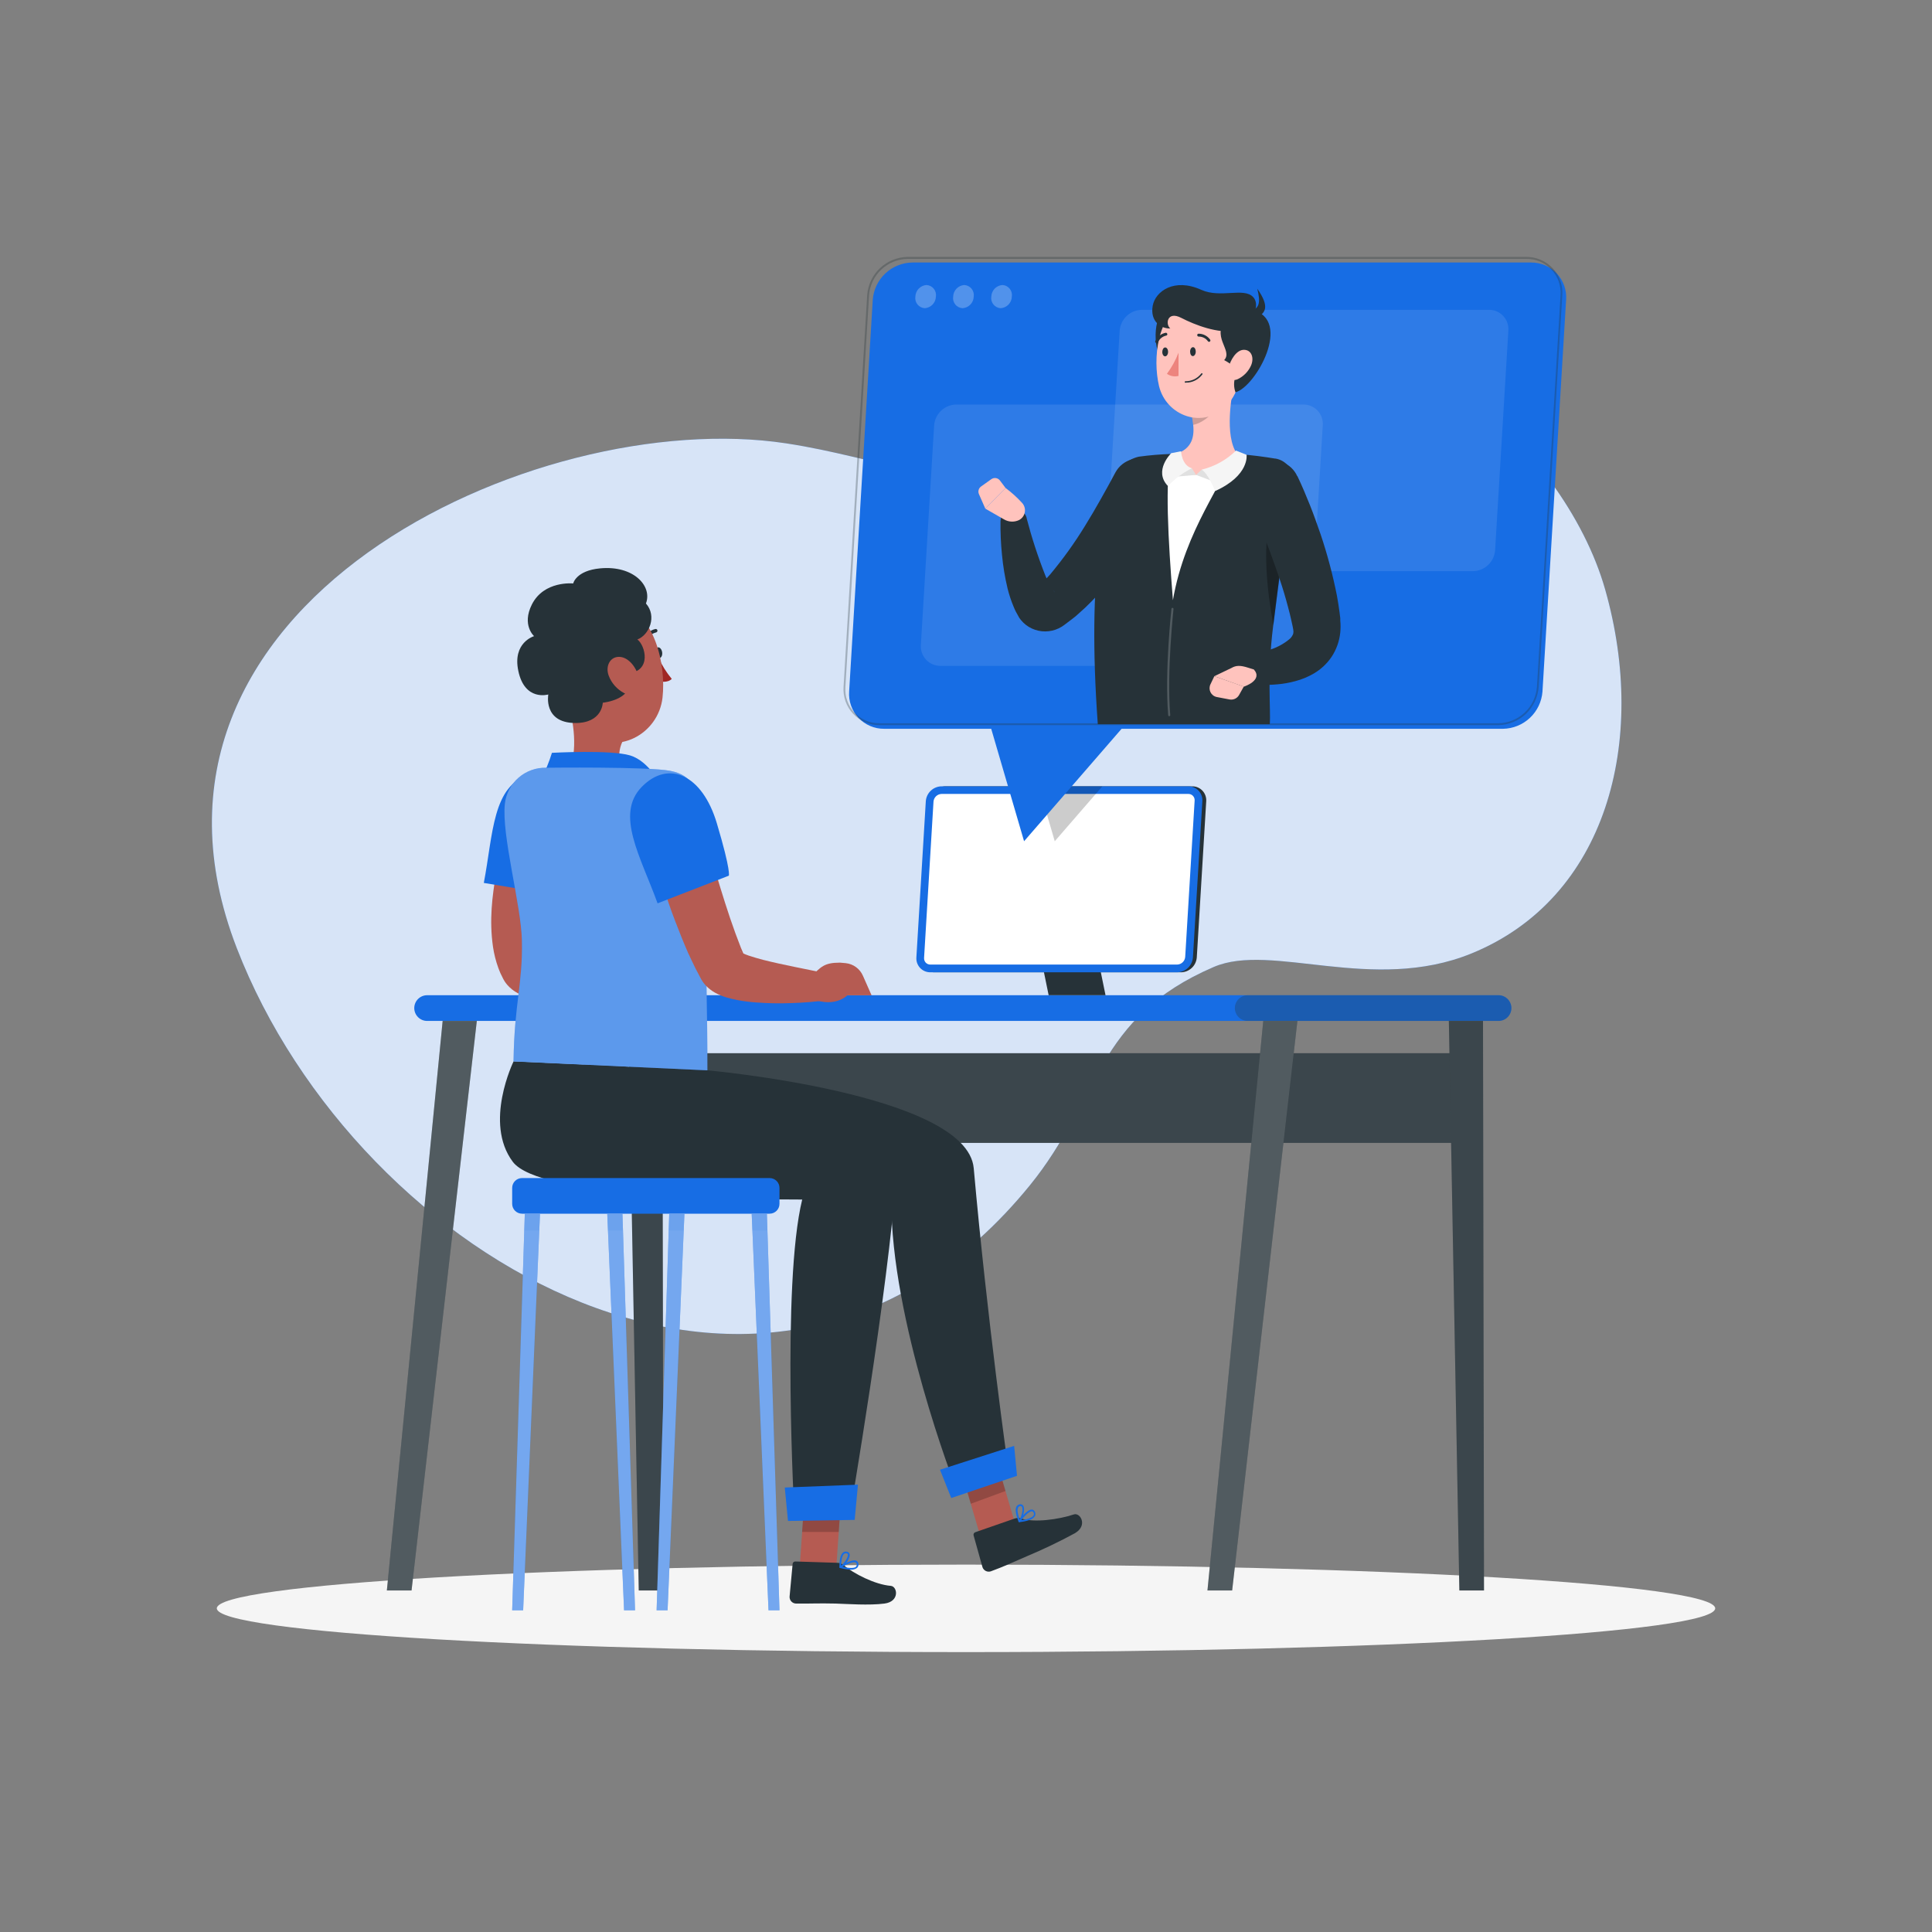 <svg width="280" height="280" viewBox="0 0 280 280" fill="none" xmlns="http://www.w3.org/2000/svg">
<rect x="0" y="0" width="280" height="280" fill="#808080" stroke="none"/>
<g opacity="0.9">
<path opacity="0.9" d="M34.317 137.407C15.019 87.567 77.745 58.744 113.926 64.254C128.296 66.444 134.086 70.975 148.282 65.621C158.603 61.701 163.856 49.633 175.258 46.967C200.256 41.121 226.638 64.277 232.641 85.467C238.874 107.453 232.837 130.2 213.248 138.186C198.912 144.027 184.29 136.534 175.907 140.14C158.67 147.549 159.432 159.286 149.251 171.791C111.877 217.683 51.845 182.683 34.317 137.407Z" fill="#176DE4"/>
</g>
<g opacity="0.9">
<path opacity="0.9" d="M34.317 137.407C15.019 87.567 77.745 58.744 113.926 64.254C128.296 66.444 134.086 70.975 148.282 65.621C158.603 61.701 163.856 49.633 175.258 46.967C200.256 41.121 226.638 64.277 232.641 85.467C238.874 107.453 232.837 130.2 213.248 138.186C198.912 144.027 184.29 136.534 175.907 140.14C158.67 147.549 159.432 159.286 149.251 171.791C111.877 217.683 51.845 182.683 34.317 137.407Z" fill="white"/>
</g>
<path d="M140 239.434C199.966 239.434 248.579 236.595 248.579 233.094C248.579 229.593 199.966 226.755 140 226.755C80.034 226.755 31.422 229.593 31.422 233.094C31.422 236.595 80.034 239.434 140 239.434Z" fill="#F5F5F5"/>
<path d="M217.179 147.963H61.902C61.408 147.962 60.935 147.765 60.585 147.415C60.236 147.066 60.039 146.592 60.038 146.098C60.039 145.604 60.236 145.131 60.585 144.781C60.935 144.432 61.408 144.235 61.902 144.234H217.179C217.673 144.235 218.147 144.432 218.496 144.781C218.846 145.131 219.043 145.604 219.044 146.098C219.043 146.592 218.846 147.066 218.496 147.415C218.147 147.765 217.673 147.962 217.179 147.963Z" fill="#176DE4"/>
<path opacity="0.3" d="M217.179 147.963H180.829C180.335 147.962 179.862 147.765 179.512 147.415C179.163 147.066 178.966 146.592 178.964 146.098C178.966 145.604 179.163 145.131 179.512 144.781C179.862 144.432 180.335 144.235 180.829 144.234H217.179C217.673 144.235 218.146 144.432 218.496 144.781C218.845 145.131 219.042 145.604 219.044 146.098C219.042 146.592 218.845 147.066 218.496 147.415C218.146 147.765 217.673 147.962 217.179 147.963Z" fill="#263238"/>
<path d="M213.236 152.639H93.816V165.637H213.236V152.639Z" fill="#263238"/>
<path opacity="0.1" d="M213.236 152.639H93.816V165.637H213.236V152.639Z" fill="white"/>
<path d="M211.501 230.507H215.074L214.928 147.963H209.978L211.501 230.507Z" fill="#263238"/>
<path opacity="0.1" d="M211.501 230.507H215.074L214.928 147.963H209.978L211.501 230.507Z" fill="white"/>
<path d="M178.573 230.507H174.994L183.081 147.963H188.031L178.573 230.507Z" fill="#263238"/>
<path opacity="0.2" d="M178.573 230.507H174.994L183.081 147.963H188.031L178.573 230.507Z" fill="white"/>
<path d="M92.573 230.507H96.146L96 147.963H91.05L92.573 230.507Z" fill="#263238"/>
<path opacity="0.1" d="M92.573 230.507H96.146L96 147.963H91.05L92.573 230.507Z" fill="white"/>
<path d="M59.645 230.507H56.067L64.153 147.963H69.104L59.645 230.507Z" fill="#263238"/>
<path opacity="0.2" d="M59.645 230.507H56.067L64.153 147.963H69.104L59.645 230.507Z" fill="white"/>
<path d="M160.221 144.233H151.978L148.68 128.117H156.923L160.221 144.233Z" fill="#263238"/>
<path d="M171.158 140.913H135.396C135.118 140.916 134.842 140.861 134.586 140.752C134.331 140.643 134.1 140.482 133.91 140.28C133.719 140.077 133.573 139.837 133.48 139.575C133.387 139.313 133.349 139.034 133.369 138.757L134.735 116.116C134.777 115.536 135.035 114.993 135.458 114.593C135.881 114.194 136.439 113.968 137.02 113.96H172.787C173.065 113.958 173.341 114.013 173.596 114.122C173.852 114.231 174.082 114.392 174.272 114.595C174.463 114.797 174.609 115.037 174.702 115.299C174.796 115.56 174.834 115.839 174.815 116.116L173.448 138.757C173.405 139.337 173.146 139.881 172.722 140.28C172.298 140.679 171.74 140.905 171.158 140.913Z" fill="#263238"/>
<path d="M170.598 140.913H134.836C134.558 140.916 134.282 140.861 134.026 140.752C133.771 140.643 133.54 140.482 133.349 140.28C133.159 140.077 133.013 139.837 132.919 139.575C132.826 139.313 132.789 139.034 132.809 138.757L134.175 116.116C134.217 115.536 134.475 114.993 134.898 114.593C135.321 114.194 135.879 113.968 136.46 113.96H172.227C172.505 113.958 172.781 114.013 173.036 114.122C173.292 114.231 173.522 114.392 173.712 114.595C173.903 114.797 174.049 115.037 174.142 115.299C174.236 115.56 174.274 115.839 174.255 116.116L172.888 138.757C172.845 139.337 172.586 139.881 172.162 140.28C171.738 140.679 171.18 140.905 170.598 140.913Z" fill="#176DE4"/>
<path d="M134.831 139.793C134.707 139.793 134.584 139.769 134.469 139.721C134.355 139.673 134.251 139.602 134.165 139.513C134.08 139.42 134.016 139.311 133.974 139.193C133.933 139.074 133.916 138.949 133.924 138.824L135.29 116.183C135.311 115.884 135.442 115.604 135.659 115.397C135.875 115.19 136.161 115.071 136.461 115.063H172.228C172.353 115.061 172.477 115.085 172.592 115.134C172.707 115.183 172.811 115.255 172.896 115.346C172.981 115.438 173.047 115.546 173.088 115.664C173.129 115.782 173.145 115.907 173.135 116.032L171.769 138.673C171.749 138.972 171.618 139.253 171.401 139.46C171.185 139.668 170.898 139.786 170.598 139.793H134.831Z" fill="white"/>
<path opacity="0.2" d="M150.539 113.96L152.863 121.918L159.762 113.96H150.539Z" fill="black"/>
<path d="M94.948 94.64C95.004 95.071 95.273 95.396 95.559 95.374C95.844 95.351 96.023 94.982 95.967 94.55C95.911 94.119 95.643 93.794 95.363 93.817C95.083 93.839 94.898 94.22 94.948 94.64Z" fill="#263238"/>
<path d="M95.418 95.284C95.923 96.402 96.574 97.447 97.356 98.392C96.74 99.014 95.615 98.762 95.615 98.762L95.418 95.284Z" fill="#A02724"/>
<path d="M93.52 92.999C93.478 93.007 93.434 93.007 93.392 92.999C93.329 92.972 93.28 92.922 93.254 92.859C93.228 92.797 93.227 92.727 93.252 92.663C93.397 92.29 93.631 91.958 93.934 91.696C94.236 91.433 94.598 91.249 94.988 91.157C95.02 91.151 95.054 91.152 95.086 91.16C95.119 91.167 95.149 91.181 95.176 91.2C95.203 91.219 95.226 91.244 95.244 91.272C95.261 91.3 95.273 91.331 95.279 91.364C95.29 91.431 95.275 91.499 95.236 91.555C95.197 91.611 95.138 91.649 95.072 91.661C94.766 91.735 94.484 91.883 94.249 92.092C94.015 92.301 93.836 92.564 93.728 92.859C93.707 92.898 93.677 92.93 93.641 92.955C93.605 92.979 93.564 92.995 93.52 92.999Z" fill="#263238"/>
<path d="M82.258 101.399L85.619 103.975L90.205 107.486C89.954 108.014 89.802 108.584 89.757 109.166C89.595 110.454 89.432 111.406 92.294 112.196C92.598 112.269 92.874 112.427 93.091 112.652C93.307 112.878 93.454 113.161 93.515 113.467C93.627 114.229 93.162 115.147 90.519 115.601C87.958 115.983 85.343 115.538 83.054 114.33C81.934 113.77 81.934 113.098 82.404 111.961C83.815 108.73 83.132 104.608 82.258 101.399Z" fill="#B55B52"/>
<path d="M78.4 112.98C79.045 111.738 79.577 110.442 79.99 109.105C79.99 109.105 88.502 108.64 91.314 109.48C94.125 110.32 95.872 113.96 95.872 113.96L78.4 112.98Z" fill="#176DE4"/>
<path d="M81.962 119.314C81.754 119.941 81.525 120.708 81.306 121.414L80.674 123.598C80.281 125.054 79.901 126.515 79.604 127.971C79.288 129.395 79.047 130.834 78.882 132.283C78.709 133.614 78.668 134.959 78.758 136.298C78.791 136.865 78.878 137.428 79.016 137.978C79.05 138.09 79.078 138.214 79.117 138.32L79.229 138.622C79.202 138.568 79.172 138.516 79.139 138.466C79.082 138.384 79.02 138.305 78.954 138.23C78.882 138.144 78.799 138.067 78.708 138.001C78.596 137.922 78.579 137.934 78.602 137.962C78.766 138.08 78.942 138.179 79.128 138.258C79.38 138.37 79.688 138.482 79.996 138.589C80.629 138.802 81.329 138.998 82.051 139.188C84.941 139.916 88.094 140.482 91.168 141.137L91.067 145.018C89.425 145.237 87.773 145.373 86.117 145.426C84.436 145.487 82.754 145.459 81.077 145.342C80.189 145.283 79.304 145.175 78.428 145.018C77.969 144.934 77.493 144.838 76.989 144.698C76.409 144.549 75.846 144.341 75.309 144.077C74.911 143.885 74.535 143.65 74.189 143.377C73.943 143.182 73.717 142.964 73.511 142.727C73.383 142.575 73.263 142.417 73.153 142.251C73.097 142.156 73.035 142.061 72.985 141.966L72.912 141.831L72.526 141.042C72.408 140.778 72.313 140.521 72.212 140.258C71.859 139.277 71.603 138.264 71.45 137.234C70.89 133.342 71.333 129.87 71.915 126.493C72.229 124.813 72.598 123.133 73.035 121.537C73.259 120.725 73.494 119.913 73.746 119.112C73.998 118.311 74.267 117.538 74.592 116.659L81.962 119.314Z" fill="#B55B52"/>
<path d="M76.782 112.286C82.074 110.886 85.215 115.22 83.423 122.366C81.631 129.511 81.032 129.78 81.032 129.78L70.118 127.96C71.462 120.96 71.355 113.714 76.782 112.286Z" fill="#176DE4"/>
<path d="M93.878 139.586L93.055 139.513C90.714 139.513 90.311 140.151 88.872 141.49L88.312 144.435C92.092 146.367 94.119 144.245 94.125 144.245H97.625L96.393 141.445C96.178 140.939 95.831 140.499 95.389 140.172C94.947 139.846 94.425 139.643 93.878 139.586Z" fill="#B55B52"/>
<path d="M80.814 95.827C81.766 100.929 82.062 103.964 84.986 106.243C89.376 109.665 95.424 106.411 96.018 101.102C96.55 96.326 94.898 88.782 89.622 87.444C88.446 87.153 87.215 87.164 86.044 87.475C84.873 87.785 83.798 88.386 82.921 89.221C82.043 90.057 81.389 91.1 81.021 92.254C80.653 93.409 80.582 94.638 80.814 95.827Z" fill="#B55B52"/>
<path d="M90.922 97.608C94.562 97.317 93.498 93.481 92.372 92.68C94.08 92.03 95.256 89.32 93.615 87.461C94.579 84.946 91.823 81.917 86.991 82.37C83.463 82.695 83.071 84.56 83.071 84.56C83.071 84.56 78.843 84.118 77.084 87.606C75.583 90.597 77.403 92.193 77.403 92.193C77.403 92.193 74.245 93.111 75.119 97.233C76.048 101.679 79.464 100.649 79.464 100.649C79.464 100.649 78.697 104.726 83.317 104.782C87.31 104.832 87.36 101.842 87.36 101.842C87.36 101.842 92.535 101.36 90.922 97.608Z" fill="#263238"/>
<path d="M88.211 97.905C88.619 98.999 89.417 99.904 90.451 100.447C91.784 101.13 92.803 99.714 92.568 98.258C92.355 96.953 91.218 95.278 89.813 95.2C88.407 95.122 87.713 96.55 88.211 97.905Z" fill="#B55B52"/>
<path d="M142.503 224.095L147.482 222.074L143.965 210.118L138.986 212.134L142.503 224.095Z" fill="#B55B52"/>
<path opacity="0.2" d="M140.694 217.935L145.723 216.087L143.965 210.118L138.986 212.134L140.694 217.935Z" fill="black"/>
<path d="M147.05 220.08L141.355 222.057C141.307 222.072 141.263 222.096 141.224 222.128C141.186 222.159 141.154 222.199 141.131 222.243C141.107 222.287 141.093 222.335 141.088 222.385C141.083 222.435 141.089 222.485 141.103 222.533L142.391 227.136C142.474 227.373 142.647 227.568 142.872 227.679C143.097 227.79 143.357 227.808 143.595 227.73C145.561 227.002 146.356 226.61 148.787 225.557C151.179 224.556 153.519 223.435 155.798 222.197C157.696 221.077 156.554 219.167 155.63 219.481C153.44 220.22 149.851 220.702 148.03 220.075C147.712 219.967 147.367 219.969 147.05 220.08Z" fill="#263238"/>
<path d="M102.519 155.12C102.519 155.12 140.145 158.48 141.12 169.305C143.08 191.33 146.087 212.565 146.087 212.565L138.432 215.365C138.432 215.365 129.063 191.173 129.186 173.925C118.333 170.862 89.796 175.358 85.131 166.986C81.009 159.594 84.627 154.286 84.627 154.286L102.519 155.12Z" fill="#263238"/>
<path d="M137.861 217.106L147.392 213.886L146.978 209.546L136.231 213.007L137.861 217.106Z" fill="#176DE4"/>
<path d="M149.15 220.31C148.692 220.457 148.219 220.553 147.739 220.595C147.715 220.599 147.69 220.594 147.668 220.583C147.646 220.572 147.628 220.555 147.616 220.534C147.604 220.514 147.597 220.49 147.597 220.467C147.597 220.443 147.604 220.42 147.616 220.399C147.739 220.231 148.837 218.753 149.537 218.775C149.617 218.78 149.695 218.805 149.763 218.847C149.831 218.889 149.888 218.947 149.929 219.016C150.002 219.115 150.047 219.231 150.06 219.353C150.073 219.476 150.053 219.599 150.002 219.711C149.801 220.008 149.498 220.222 149.15 220.31ZM148.03 220.31C148.999 220.175 149.66 219.918 149.811 219.599C149.843 219.525 149.854 219.445 149.843 219.366C149.832 219.287 149.8 219.213 149.75 219.151C149.732 219.115 149.705 219.084 149.672 219.062C149.638 219.041 149.599 219.029 149.559 219.027C149.156 219.011 148.462 219.733 148.002 220.31H148.03Z" fill="#176DE4"/>
<path d="M147.767 220.59C147.747 220.595 147.725 220.595 147.705 220.59C147.685 220.586 147.665 220.578 147.649 220.565C147.632 220.552 147.619 220.536 147.61 220.517C147.61 220.455 146.966 219.038 147.302 218.366C147.345 218.28 147.408 218.206 147.485 218.147C147.561 218.089 147.65 218.049 147.745 218.03C147.848 217.996 147.959 217.998 148.061 218.035C148.163 218.073 148.249 218.144 148.305 218.238C148.613 218.753 148.226 220.069 147.829 220.545C147.813 220.566 147.792 220.581 147.767 220.59ZM147.767 218.294C147.719 218.31 147.675 218.336 147.638 218.369C147.6 218.403 147.57 218.444 147.549 218.49C147.347 218.887 147.593 219.738 147.778 220.214C148.086 219.688 148.31 218.708 148.109 218.372C148.069 218.31 148.002 218.238 147.823 218.277L147.767 218.294Z" fill="#176DE4"/>
<path d="M115.864 227.651L121.184 227.399L122.052 214.838L116.732 215.09L115.864 227.651Z" fill="#B55B52"/>
<path d="M121.308 226.492L115.282 226.302C115.232 226.298 115.182 226.304 115.134 226.32C115.086 226.335 115.042 226.36 115.004 226.393C114.966 226.426 114.935 226.466 114.913 226.511C114.89 226.556 114.877 226.604 114.873 226.654L114.431 231.409C114.426 231.535 114.447 231.661 114.491 231.779C114.536 231.898 114.603 232.006 114.689 232.098C114.776 232.19 114.879 232.264 114.995 232.316C115.11 232.368 115.234 232.396 115.36 232.4C117.46 232.428 118.463 232.338 121.112 232.4C122.741 232.45 125.95 232.691 128.184 232.4C130.419 232.109 130.077 229.919 129.103 229.835C126.801 229.65 123.716 228.06 122.243 226.822C121.978 226.608 121.648 226.492 121.308 226.492Z" fill="#263238"/>
<path d="M123.2 227.483C122.719 227.455 122.242 227.377 121.778 227.248C121.754 227.243 121.732 227.23 121.716 227.213C121.699 227.195 121.688 227.173 121.683 227.149C121.679 227.125 121.682 227.1 121.692 227.078C121.702 227.056 121.718 227.037 121.739 227.024C121.912 226.906 123.463 225.904 124.113 226.195C124.187 226.227 124.251 226.278 124.3 226.341C124.349 226.405 124.381 226.48 124.393 226.559C124.425 226.677 124.426 226.801 124.394 226.919C124.363 227.038 124.301 227.145 124.214 227.231C123.921 227.442 123.558 227.532 123.2 227.483ZM122.125 227.074C123.077 227.298 123.805 227.293 124.046 227.074C124.101 227.015 124.139 226.943 124.157 226.864C124.175 226.785 124.171 226.703 124.147 226.626C124.141 226.587 124.126 226.551 124.103 226.519C124.079 226.488 124.048 226.463 124.012 226.447C123.643 226.279 122.735 226.699 122.08 227.074H122.125Z" fill="#176DE4"/>
<path d="M121.784 227.254C121.763 227.259 121.742 227.259 121.722 227.254C121.704 227.242 121.689 227.226 121.678 227.208C121.668 227.189 121.661 227.169 121.66 227.147C121.66 227.086 121.588 225.54 122.142 225.036C122.215 224.965 122.304 224.913 122.402 224.886C122.5 224.859 122.603 224.856 122.702 224.879C122.809 224.885 122.911 224.927 122.991 224.998C123.072 225.069 123.126 225.166 123.144 225.271C123.245 225.859 122.411 226.951 121.868 227.254C121.841 227.265 121.811 227.265 121.784 227.254ZM122.584 225.12C122.534 225.117 122.484 225.124 122.436 225.141C122.389 225.159 122.346 225.186 122.31 225.221C121.98 225.518 121.907 226.402 121.907 226.901C122.383 226.52 122.943 225.686 122.876 225.299C122.876 225.226 122.82 225.142 122.64 225.114L122.584 225.12Z" fill="#176DE4"/>
<path opacity="0.2" d="M116.732 215.09L122.058 214.838L121.554 222.023L116.25 222.017L116.732 215.09Z" fill="black"/>
<path d="M90.02 154.521C90.02 154.521 130.564 160.72 129.92 170.055C128.761 186.855 123.128 219.688 123.128 219.688L115.142 219.8C115.142 219.8 113.255 186.122 116.262 173.846C106.288 173.846 78.154 173.499 74.318 168.375C70.073 162.714 74.436 153.815 74.436 153.815L90.02 154.521Z" fill="#263238"/>
<path d="M114.201 220.427L123.866 220.276L124.342 215.169L113.736 215.583L114.201 220.427Z" fill="#176DE4"/>
<path d="M97.16 111.72C93.896 111.082 79.173 111.267 79.173 111.267C77.701 111.226 76.268 111.74 75.157 112.705C74.045 113.67 73.336 115.017 73.17 116.48C72.655 121.022 75.539 131.169 75.64 136.343C75.763 142.699 74.548 145.275 74.424 153.832L102.52 155.12C102.52 137.911 101.769 123.665 101.092 116.833C100.851 114.431 100.425 112.353 97.16 111.72Z" fill="#176DE4"/>
<path opacity="0.3" d="M97.16 111.72C93.896 111.082 79.173 111.267 79.173 111.267C77.701 111.226 76.268 111.74 75.157 112.705C74.045 113.67 73.336 115.017 73.17 116.48C72.655 121.022 75.539 131.169 75.64 136.343C75.763 142.699 74.548 145.275 74.424 153.832L102.52 155.12C102.52 137.911 101.769 123.665 101.092 116.833C100.851 114.431 100.425 112.353 97.16 111.72Z" fill="white"/>
<path d="M101.007 117.141C101.886 120.165 102.771 123.273 103.684 126.308C104.597 129.343 105.532 132.395 106.585 135.268C106.842 136.002 107.145 136.685 107.391 137.39L107.822 138.382L107.878 138.505V138.566V138.6V138.561C107.782 138.388 107.661 138.23 107.52 138.09C107.33 137.906 107.257 137.889 107.24 137.889C107.365 138.002 107.509 138.091 107.666 138.152C107.94 138.284 108.222 138.398 108.511 138.494C109.144 138.712 109.855 138.908 110.578 139.104C113.506 139.849 116.704 140.42 119.818 141.086L119.717 144.967C118.045 145.193 116.363 145.329 114.677 145.376C112.97 145.442 111.261 145.41 109.558 145.281C108.653 145.216 107.752 145.1 106.859 144.934C106.389 144.844 105.902 144.732 105.375 144.581C104.751 144.406 104.149 144.158 103.583 143.842C103.132 143.583 102.718 143.264 102.351 142.895C102.071 142.607 101.83 142.283 101.634 141.932L101.444 141.579L100.811 140.381C100.442 139.597 100.038 138.807 99.691 138.029C99.002 136.455 98.398 134.898 97.793 133.336C97.188 131.774 96.673 130.211 96.152 128.643C95.116 125.49 94.181 122.371 93.352 119.123L101.007 117.141Z" fill="#B55B52"/>
<path d="M93.027 114.022C96.869 110.102 101.78 112.241 103.891 119.319C106.002 126.398 105.621 126.913 105.621 126.913L95.301 130.917C92.865 124.174 89.096 118.014 93.027 114.022Z" fill="#176DE4"/>
<path d="M122.561 139.586L121.738 139.513C119.397 139.513 119 140.151 117.56 141.49L117 144.435C120.78 146.367 122.808 144.245 122.808 144.245H126.313L125.076 141.445C124.862 140.938 124.515 140.498 124.073 140.171C123.631 139.844 123.109 139.642 122.561 139.586Z" fill="#B55B52"/>
<path d="M75.656 175.896H111.541C112.329 175.896 112.969 175.257 112.969 174.468V172.161C112.969 171.372 112.329 170.733 111.541 170.733H75.656C74.867 170.733 74.228 171.372 74.228 172.161V174.468C74.228 175.257 74.867 175.896 75.656 175.896Z" fill="#176DE4"/>
<path d="M75.819 233.38H74.228L76.06 175.89H78.26L75.819 233.38Z" fill="#176DE4"/>
<path opacity="0.4" d="M75.819 233.38H74.228L76.06 175.89H78.26L75.819 233.38Z" fill="white"/>
<path d="M90.445 233.38H92.036L90.21 175.89H88.009L90.445 233.38Z" fill="#176DE4"/>
<path opacity="0.4" d="M90.445 233.38H92.036L90.21 175.89H88.009L90.445 233.38Z" fill="white"/>
<path d="M96.751 233.38H95.161L96.992 175.89H99.193L96.751 233.38Z" fill="#176DE4"/>
<path opacity="0.4" d="M96.751 233.38H95.161L96.992 175.89H99.193L96.751 233.38Z" fill="white"/>
<path d="M111.378 233.38H112.969L111.143 175.89H108.942L111.378 233.38Z" fill="#176DE4"/>
<path opacity="0.4" d="M111.378 233.38H112.969L111.143 175.89H108.942L111.378 233.38Z" fill="white"/>
<g opacity="0.3">
<path opacity="0.3" d="M76.059 175.89H78.26L78.154 178.332H75.981L76.059 175.89Z" fill="#176DE4"/>
<path opacity="0.3" d="M90.283 178.332H88.111L88.01 175.89H90.205L90.283 178.332Z" fill="#176DE4"/>
<path opacity="0.3" d="M99.188 175.89L99.087 178.332H96.914L96.993 175.89H99.188Z" fill="#176DE4"/>
<path opacity="0.3" d="M111.222 178.332H109.044L108.943 175.89H111.144L111.222 178.332Z" fill="#176DE4"/>
</g>
<path d="M217.84 105.622H128.145C127.448 105.629 126.757 105.491 126.116 105.218C125.475 104.945 124.897 104.541 124.42 104.034C123.942 103.526 123.576 102.924 123.343 102.268C123.109 101.611 123.015 100.913 123.065 100.218L126.487 43.45C126.595 41.996 127.243 40.635 128.304 39.634C129.366 38.634 130.763 38.068 132.221 38.046H221.894C222.591 38.039 223.282 38.177 223.923 38.45C224.564 38.723 225.142 39.127 225.619 39.634C226.096 40.142 226.463 40.744 226.696 41.4C226.929 42.057 227.024 42.755 226.973 43.45L223.546 100.24C223.435 101.686 222.789 103.039 221.733 104.034C220.678 105.029 219.29 105.595 217.84 105.622Z" fill="#176DE4"/>
<path d="M140.146 93.621L148.417 121.918L172.956 93.621H140.146Z" fill="#176DE4"/>
<path opacity="0.1" d="M213.466 82.779H163.201C162.81 82.783 162.423 82.706 162.063 82.553C161.703 82.4 161.379 82.174 161.112 81.889C160.844 81.604 160.638 81.267 160.507 80.899C160.376 80.531 160.323 80.139 160.35 79.749L162.271 47.93C162.331 47.115 162.695 46.352 163.29 45.791C163.885 45.23 164.668 44.913 165.486 44.901H215.751C216.143 44.892 216.533 44.966 216.894 45.118C217.256 45.27 217.582 45.496 217.85 45.781C218.119 46.067 218.325 46.406 218.454 46.776C218.584 47.146 218.634 47.539 218.602 47.93L216.681 79.749C216.621 80.565 216.257 81.328 215.662 81.889C215.067 82.45 214.284 82.767 213.466 82.779Z" fill="white"/>
<path opacity="0.1" d="M186.575 96.504H136.304C135.913 96.508 135.526 96.43 135.168 96.277C134.809 96.123 134.485 95.897 134.218 95.612C133.951 95.328 133.745 94.991 133.615 94.623C133.484 94.255 133.431 93.864 133.459 93.475L135.38 61.656C135.44 60.841 135.802 60.079 136.396 59.518C136.99 58.958 137.772 58.639 138.588 58.626H188.86C189.251 58.618 189.64 58.693 190.001 58.845C190.362 58.997 190.687 59.223 190.955 59.509C191.223 59.794 191.428 60.133 191.558 60.503C191.687 60.873 191.737 61.265 191.704 61.656L189.784 93.475C189.724 94.289 189.361 95.052 188.767 95.612C188.173 96.173 187.391 96.491 186.575 96.504Z" fill="white"/>
<g opacity="0.5">
<path opacity="0.5" d="M135.637 42.986C135.627 43.416 135.457 43.826 135.159 44.137C134.862 44.448 134.459 44.636 134.03 44.666C133.826 44.655 133.626 44.602 133.444 44.51C133.262 44.418 133.101 44.288 132.972 44.13C132.844 43.972 132.749 43.788 132.696 43.591C132.643 43.394 132.632 43.187 132.664 42.986C132.676 42.556 132.848 42.147 133.144 41.837C133.441 41.526 133.843 41.337 134.271 41.306C134.475 41.316 134.674 41.368 134.857 41.461C135.039 41.553 135.2 41.683 135.328 41.841C135.457 41.999 135.551 42.183 135.605 42.38C135.658 42.578 135.669 42.784 135.637 42.986Z" fill="white"/>
<path opacity="0.5" d="M141.119 42.986C141.108 43.415 140.937 43.825 140.64 44.136C140.343 44.446 139.941 44.635 139.512 44.666C139.308 44.656 139.107 44.604 138.925 44.512C138.742 44.42 138.58 44.291 138.451 44.132C138.321 43.974 138.227 43.789 138.173 43.592C138.12 43.394 138.108 43.188 138.14 42.986C138.153 42.556 138.324 42.147 138.621 41.837C138.918 41.526 139.319 41.337 139.747 41.306C139.951 41.316 140.151 41.369 140.334 41.461C140.516 41.553 140.677 41.682 140.806 41.841C140.936 41.999 141.03 42.183 141.084 42.38C141.138 42.577 141.15 42.783 141.119 42.986Z" fill="white"/>
<path opacity="0.5" d="M146.642 42.986C146.631 43.416 146.461 43.826 146.164 44.137C145.866 44.448 145.464 44.636 145.034 44.666C144.83 44.655 144.631 44.602 144.449 44.51C144.266 44.418 144.106 44.288 143.977 44.13C143.848 43.972 143.754 43.788 143.701 43.591C143.647 43.394 143.636 43.187 143.668 42.986C143.681 42.556 143.852 42.147 144.149 41.837C144.446 41.526 144.847 41.337 145.275 41.306C145.479 41.316 145.679 41.368 145.861 41.461C146.043 41.553 146.204 41.683 146.333 41.841C146.462 41.999 146.556 42.183 146.609 42.38C146.662 42.578 146.673 42.784 146.642 42.986Z" fill="white"/>
</g>
<path opacity="0.3" d="M217.146 105.095H127.473C126.757 105.101 126.048 104.958 125.39 104.677C124.731 104.395 124.139 103.98 123.649 103.459C123.158 102.937 122.781 102.319 122.541 101.645C122.301 100.971 122.203 100.254 122.254 99.54L125.681 42.773C125.788 41.283 126.451 39.887 127.538 38.862C128.624 37.836 130.056 37.256 131.55 37.234H221.2C221.916 37.229 222.625 37.371 223.283 37.653C223.941 37.934 224.534 38.349 225.024 38.871C225.514 39.392 225.891 40.01 226.131 40.684C226.371 41.359 226.469 42.075 226.419 42.789L222.997 99.557C222.889 101.043 222.228 102.436 221.145 103.461C220.063 104.485 218.636 105.068 217.146 105.095ZM131.55 37.52C130.125 37.537 128.759 38.089 127.721 39.066C126.684 40.043 126.052 41.374 125.95 42.795L122.522 99.562C122.473 100.239 122.564 100.918 122.79 101.557C123.017 102.196 123.373 102.781 123.838 103.276C124.302 103.77 124.864 104.162 125.487 104.428C126.111 104.694 126.783 104.828 127.462 104.821H217.146C218.57 104.802 219.935 104.25 220.972 103.273C222.009 102.296 222.642 100.966 222.745 99.546L226.167 42.778C226.215 42.1 226.122 41.419 225.893 40.779C225.665 40.138 225.305 39.553 224.838 39.058C224.371 38.564 223.807 38.172 223.181 37.907C222.554 37.642 221.88 37.51 221.2 37.52H131.55Z" fill="#263238"/>
<path d="M168.588 71.91C168.207 72.716 167.86 73.405 167.468 74.15C167.076 74.894 166.684 75.566 166.281 76.266C165.458 77.661 164.601 79.066 163.683 80.377C163.22 81.049 162.746 81.715 162.26 82.376C161.751 83.026 161.269 83.686 160.726 84.319C159.666 85.631 158.523 86.873 157.304 88.038C156.996 88.34 156.66 88.598 156.335 88.917C156.013 89.219 155.673 89.501 155.316 89.762L154.241 90.574L153.911 90.804C153.764 90.897 153.613 90.981 153.457 91.056C153.149 91.204 152.826 91.316 152.494 91.392C151.836 91.546 151.153 91.551 150.494 91.407C149.834 91.264 149.214 90.976 148.68 90.563C148.415 90.354 148.173 90.118 147.958 89.858L147.807 89.656L147.734 89.555L147.706 89.51L147.605 89.331L147.202 88.603C147.079 88.368 146.995 88.144 146.894 87.914C146.541 87.069 146.253 86.199 146.031 85.31C145.642 83.691 145.368 82.046 145.214 80.388C145.05 78.773 144.979 77.15 145.001 75.527C145.013 75.067 145.189 74.626 145.497 74.283C145.806 73.941 146.226 73.721 146.683 73.661C147.14 73.602 147.603 73.707 147.988 73.959C148.374 74.211 148.657 74.592 148.787 75.034V75.102C149.529 77.956 150.447 80.761 151.536 83.502C151.785 84.081 152.075 84.643 152.404 85.182C152.477 85.294 152.55 85.428 152.623 85.523L152.835 85.781L152.886 85.848L152.858 85.803L152.796 85.719C152.708 85.604 152.607 85.501 152.494 85.411C152.27 85.231 152.011 85.101 151.732 85.03C151.453 84.971 151.165 84.971 150.887 85.03C150.742 85.061 150.601 85.108 150.467 85.17C150.394 85.17 150.332 85.243 150.265 85.277C150.198 85.31 150.097 85.394 150.17 85.333L150.87 84.65C151.105 84.437 151.335 84.179 151.564 83.933C151.794 83.686 152.029 83.446 152.253 83.182C154.099 80.968 155.78 78.621 157.282 76.16C158.049 74.911 158.805 73.64 159.522 72.352L160.603 70.414L161.627 68.522L161.683 68.421C162.169 67.551 162.973 66.902 163.926 66.611C164.879 66.319 165.907 66.407 166.797 66.855C167.687 67.304 168.369 68.079 168.7 69.019C169.032 69.959 168.988 70.99 168.577 71.898L168.588 71.91Z" fill="#263238"/>
<path d="M145.527 75.281L142.8 73.718L145.734 70.722C146.594 71.359 147.391 72.078 148.114 72.867C148.284 73.048 148.41 73.266 148.481 73.504C148.552 73.741 148.566 73.993 148.523 74.237C148.479 74.481 148.379 74.712 148.23 74.911C148.082 75.11 147.888 75.271 147.666 75.382C147.328 75.538 146.957 75.611 146.584 75.594C146.212 75.576 145.849 75.469 145.527 75.281Z" fill="#FFC3BD"/>
<path d="M142.178 70.51L143.662 69.451C143.855 69.311 144.095 69.252 144.331 69.288C144.567 69.323 144.779 69.451 144.922 69.642L145.734 70.722L142.8 73.718L141.876 71.613C141.792 71.422 141.776 71.208 141.831 71.007C141.886 70.807 142.009 70.631 142.178 70.51Z" fill="#FFC3BD"/>
<path d="M162.713 69.401C162.936 68.669 163.356 68.013 163.927 67.504C164.498 66.995 165.198 66.654 165.95 66.517C167.037 66.277 168.139 66.108 169.249 66.013C172.589 65.882 175.934 65.942 179.267 66.192C181.014 66.31 182.801 66.556 184.223 66.791H184.273C185.027 66.916 185.7 67.335 186.145 67.955C186.59 68.576 186.771 69.347 186.648 70.101C185.948 74.144 183.893 81.178 183.669 87.814C183.372 96.527 183.506 101.545 183.355 103.645L160.927 103.214C159.365 81.917 161.308 74.222 162.713 69.401Z" fill="white"/>
<path d="M184.873 66.461H184.8C183.3 66.214 181.44 65.951 179.576 65.828L178.579 65.772C177.599 69.826 171.758 76.647 169.988 86.985C169.305 78.344 168.779 69.311 169.781 65.789C168.196 65.837 166.615 65.97 165.044 66.186C164.213 66.374 163.446 66.779 162.823 67.359C162.199 67.94 161.74 68.675 161.493 69.49C160.116 73.545 157.484 82.628 159.102 104.961H184.028C184.19 102.721 183.608 98.017 184.509 90.776C185.377 83.765 186.626 74.222 187.36 69.961C187.491 69.167 187.303 68.354 186.838 67.698C186.372 67.043 185.666 66.598 184.873 66.461Z" fill="#263238"/>
<path opacity="0.2" d="M169.456 103.796C169.419 103.797 169.382 103.784 169.353 103.759C169.325 103.734 169.308 103.699 169.305 103.661C168.779 97.362 169.764 88.317 169.775 88.222C169.777 88.203 169.783 88.184 169.793 88.168C169.802 88.151 169.815 88.136 169.83 88.124C169.845 88.112 169.862 88.103 169.881 88.098C169.899 88.093 169.919 88.091 169.938 88.094C169.977 88.098 170.013 88.117 170.038 88.147C170.063 88.178 170.075 88.217 170.072 88.256C170.072 88.346 169.075 97.367 169.602 103.633C169.604 103.653 169.602 103.673 169.597 103.692C169.591 103.711 169.582 103.728 169.569 103.743C169.557 103.759 169.541 103.771 169.524 103.78C169.506 103.789 169.487 103.795 169.467 103.796H169.456Z" fill="white"/>
<path opacity="0.3" d="M183.993 75.326C183.069 79.514 183.562 85.316 184.553 90.608C185.287 84.666 186.289 76.955 187.023 72.184C185.998 71.501 184.727 71.982 183.993 75.326Z" fill="black"/>
<path d="M169.724 65.984C172.631 65.346 173.135 63.554 172.928 61.572C172.876 61.077 172.796 60.585 172.687 60.099L176.316 57.131L178.987 54.958C178.259 58.172 177.458 64.036 179.653 66.225C179.653 66.225 177.861 69.165 172.877 68.807C168.666 68.504 169.724 65.984 169.724 65.984Z" fill="#FFC3BD"/>
<path d="M174.143 68.068L173.337 68.829L175.913 69.798L175.577 68.818L174.143 68.068Z" fill="#E0E0E0"/>
<path d="M176.115 71.165C176.115 71.165 175.101 68.605 174.144 68.062C176.027 67.613 177.752 66.659 179.133 65.301L180.662 65.912C180.662 65.912 181.144 68.88 176.115 71.165Z" fill="#F5F5F5"/>
<path d="M172.732 67.866L173.337 68.829L170.626 69.065L171.17 68.208L172.732 67.866Z" fill="#E0E0E0"/>
<path d="M169.266 70.442C170.259 69.384 171.433 68.512 172.732 67.866C171.259 67.43 171.17 65.402 171.17 65.402L169.742 65.677C169.742 65.677 167.121 68.225 169.266 70.442Z" fill="#F5F5F5"/>
<path opacity="0.2" d="M172.687 60.093C172.796 60.581 172.876 61.075 172.928 61.572C174.283 61.325 176.097 59.892 176.288 58.52C176.352 58.06 176.365 57.594 176.327 57.131L172.687 60.093Z" fill="black"/>
<path d="M168.28 45.438C166.98 47.034 167.104 52.808 169.853 52.875C172.603 52.942 170.643 42.526 168.28 45.438Z" fill="#263238"/>
<path d="M180.124 49.638C179.849 54.012 179.905 56.582 177.699 58.845C174.384 62.244 169.008 60.289 167.972 55.938C167.048 52.018 167.653 45.528 171.925 43.753C172.858 43.353 173.879 43.202 174.888 43.312C175.896 43.423 176.86 43.792 177.684 44.384C178.509 44.975 179.166 45.77 179.594 46.691C180.021 47.611 180.204 48.627 180.124 49.638Z" fill="#FFC3BD"/>
<path d="M177.974 45.998C175.224 48.726 178.797 50.725 177.414 52.192C180.006 53.547 179.054 54.544 179.054 54.544C178.786 55.29 178.786 56.105 179.054 56.851C181.978 56.101 187.404 46.39 181.479 44.901C177.934 46.48 177.974 45.998 177.974 45.998Z" fill="#263238"/>
<path d="M179.1 47.958C176.496 48.361 173.22 47.118 171.187 46.065C169.154 45.013 168.857 47.001 169.607 47.605C168.303 47.65 166.651 46.62 167.059 44.318C167.435 42.218 170.184 40.23 174.099 42.005C176.871 43.26 180.287 41.608 181.62 43.058C182.952 44.509 180.836 47.684 179.1 47.958Z" fill="#263238"/>
<path d="M180.88 45.108C182.627 44.878 182.7 43.775 182.213 41.843C184.1 44.526 183.333 45.349 182.213 45.998C180.964 45.578 180.88 45.108 180.88 45.108Z" fill="#263238"/>
<path d="M181.3 52.993C180.913 53.848 180.237 54.54 179.39 54.947C178.31 55.434 177.761 54.437 178.052 53.267C178.315 52.209 179.172 50.685 180.292 50.697C181.412 50.708 181.787 51.912 181.3 52.993Z" fill="#FFC3BD"/>
<path d="M173.298 50.96C173.298 51.313 173.107 51.604 172.878 51.609C172.648 51.615 172.48 51.324 172.48 50.96C172.48 50.596 172.67 50.316 172.9 50.316C173.13 50.316 173.298 50.601 173.298 50.96Z" fill="#263238"/>
<path d="M169.288 50.994C169.288 51.352 169.097 51.638 168.862 51.643C168.627 51.649 168.442 51.358 168.448 50.999C168.453 50.641 168.633 50.355 168.868 50.355C169.103 50.355 169.288 50.641 169.288 50.994Z" fill="#263238"/>
<path d="M170.8 51.117C170.381 52.207 169.816 53.236 169.12 54.174C169.361 54.344 169.636 54.459 169.926 54.512C170.216 54.565 170.514 54.555 170.8 54.482V51.117Z" fill="#ED847E"/>
<path d="M172.211 55.44C172.618 55.394 173.01 55.265 173.364 55.059C173.718 54.854 174.025 54.577 174.266 54.247C174.281 54.224 174.286 54.196 174.281 54.169C174.275 54.142 174.259 54.119 174.236 54.104C174.213 54.089 174.185 54.084 174.158 54.09C174.131 54.096 174.108 54.112 174.093 54.135C173.823 54.487 173.475 54.772 173.077 54.966C172.678 55.16 172.24 55.259 171.797 55.255C171.783 55.255 171.769 55.258 171.757 55.263C171.744 55.269 171.733 55.276 171.723 55.286C171.714 55.296 171.707 55.308 171.702 55.321C171.697 55.334 171.695 55.348 171.696 55.361C171.696 55.375 171.699 55.389 171.704 55.401C171.71 55.414 171.717 55.425 171.727 55.435C171.737 55.444 171.749 55.451 171.762 55.456C171.775 55.461 171.789 55.463 171.802 55.462C171.948 55.44 172.082 55.44 172.211 55.44Z" fill="#263238"/>
<path d="M175.241 49.543C175.276 49.541 175.31 49.527 175.336 49.504C175.359 49.488 175.377 49.468 175.392 49.444C175.406 49.42 175.415 49.394 175.419 49.367C175.422 49.34 175.42 49.312 175.413 49.285C175.406 49.259 175.393 49.234 175.375 49.213C175.183 48.948 174.93 48.732 174.638 48.584C174.346 48.436 174.023 48.36 173.695 48.362C173.668 48.364 173.642 48.371 173.618 48.384C173.594 48.396 173.573 48.413 173.555 48.434C173.538 48.455 173.525 48.479 173.518 48.505C173.51 48.531 173.508 48.559 173.511 48.586C173.516 48.642 173.543 48.693 173.586 48.73C173.629 48.766 173.684 48.785 173.74 48.782C174 48.779 174.257 48.84 174.488 48.959C174.719 49.078 174.918 49.252 175.067 49.465C175.088 49.491 175.114 49.511 175.145 49.525C175.175 49.539 175.208 49.545 175.241 49.543Z" fill="#263238"/>
<path d="M167.664 49.717C167.697 49.712 167.729 49.7 167.756 49.68C167.783 49.66 167.805 49.635 167.821 49.605C167.928 49.362 168.09 49.149 168.296 48.981C168.501 48.814 168.743 48.697 169.002 48.641C169.03 48.639 169.056 48.63 169.08 48.617C169.104 48.603 169.125 48.585 169.142 48.563C169.158 48.541 169.169 48.515 169.175 48.488C169.181 48.461 169.181 48.433 169.176 48.406C169.166 48.352 169.137 48.304 169.093 48.271C169.05 48.238 168.995 48.222 168.941 48.227C168.614 48.291 168.308 48.433 168.047 48.639C167.786 48.846 167.578 49.111 167.44 49.414C167.416 49.464 167.413 49.521 167.431 49.574C167.449 49.626 167.486 49.669 167.535 49.694C167.575 49.713 167.62 49.721 167.664 49.717Z" fill="#263238"/>
<path d="M188.025 68.992C188.709 70.431 189.28 71.792 189.84 73.192C190.4 74.592 190.898 76.02 191.397 77.448C192.375 80.358 193.164 83.329 193.76 86.341C193.889 87.119 194.034 87.881 194.129 88.682L194.202 89.275L194.241 89.572V89.723V89.93C194.297 90.51 194.297 91.093 194.241 91.672C194.112 92.939 193.676 94.156 192.97 95.217C192.309 96.188 191.441 97.001 190.428 97.597C189.584 98.093 188.676 98.469 187.729 98.717C186.886 98.948 186.023 99.101 185.153 99.176C183.51 99.331 181.855 99.265 180.23 98.98C179.79 98.906 179.388 98.681 179.095 98.344C178.802 98.007 178.635 97.578 178.623 97.132C178.611 96.685 178.755 96.248 179.03 95.896C179.305 95.543 179.693 95.297 180.129 95.2L180.331 95.155C180.891 95.026 181.625 94.87 182.252 94.702C182.879 94.534 183.517 94.338 184.111 94.142C185.147 93.81 186.108 93.277 186.939 92.574C187.159 92.37 187.326 92.116 187.426 91.834C187.466 91.637 187.466 91.433 187.426 91.235C187.407 91.084 187.379 90.935 187.342 90.787L187.141 89.874C187.012 89.236 186.827 88.575 186.659 87.926C186.312 86.61 185.92 85.294 185.472 83.972C185.024 82.65 184.565 81.334 184.077 80.018C183.59 78.702 183.075 77.386 182.554 76.098C182.033 74.81 181.485 73.455 180.964 72.229V72.173C180.545 71.239 180.514 70.176 180.879 69.22C181.243 68.263 181.973 67.49 182.907 67.071C183.841 66.652 184.904 66.622 185.86 66.986C186.817 67.351 187.59 68.08 188.009 69.014L188.025 68.992Z" fill="#263238"/>
<path d="M178.461 96.813L175.991 98L180.258 99.518C180.258 99.518 183.103 98.61 181.726 97.031L180.958 96.79C179.726 96.387 179.122 96.432 178.461 96.813Z" fill="#FFC3BD"/>
<path d="M176.322 101.013L178.198 101.371C178.466 101.42 178.743 101.385 178.99 101.269C179.237 101.154 179.441 100.964 179.575 100.727L180.259 99.501L175.991 98L175.431 99.17C175.344 99.347 175.299 99.542 175.298 99.739C175.298 99.936 175.342 100.131 175.428 100.308C175.514 100.486 175.639 100.642 175.794 100.764C175.948 100.886 176.129 100.971 176.322 101.013Z" fill="#FFC3BD"/>
</svg>
